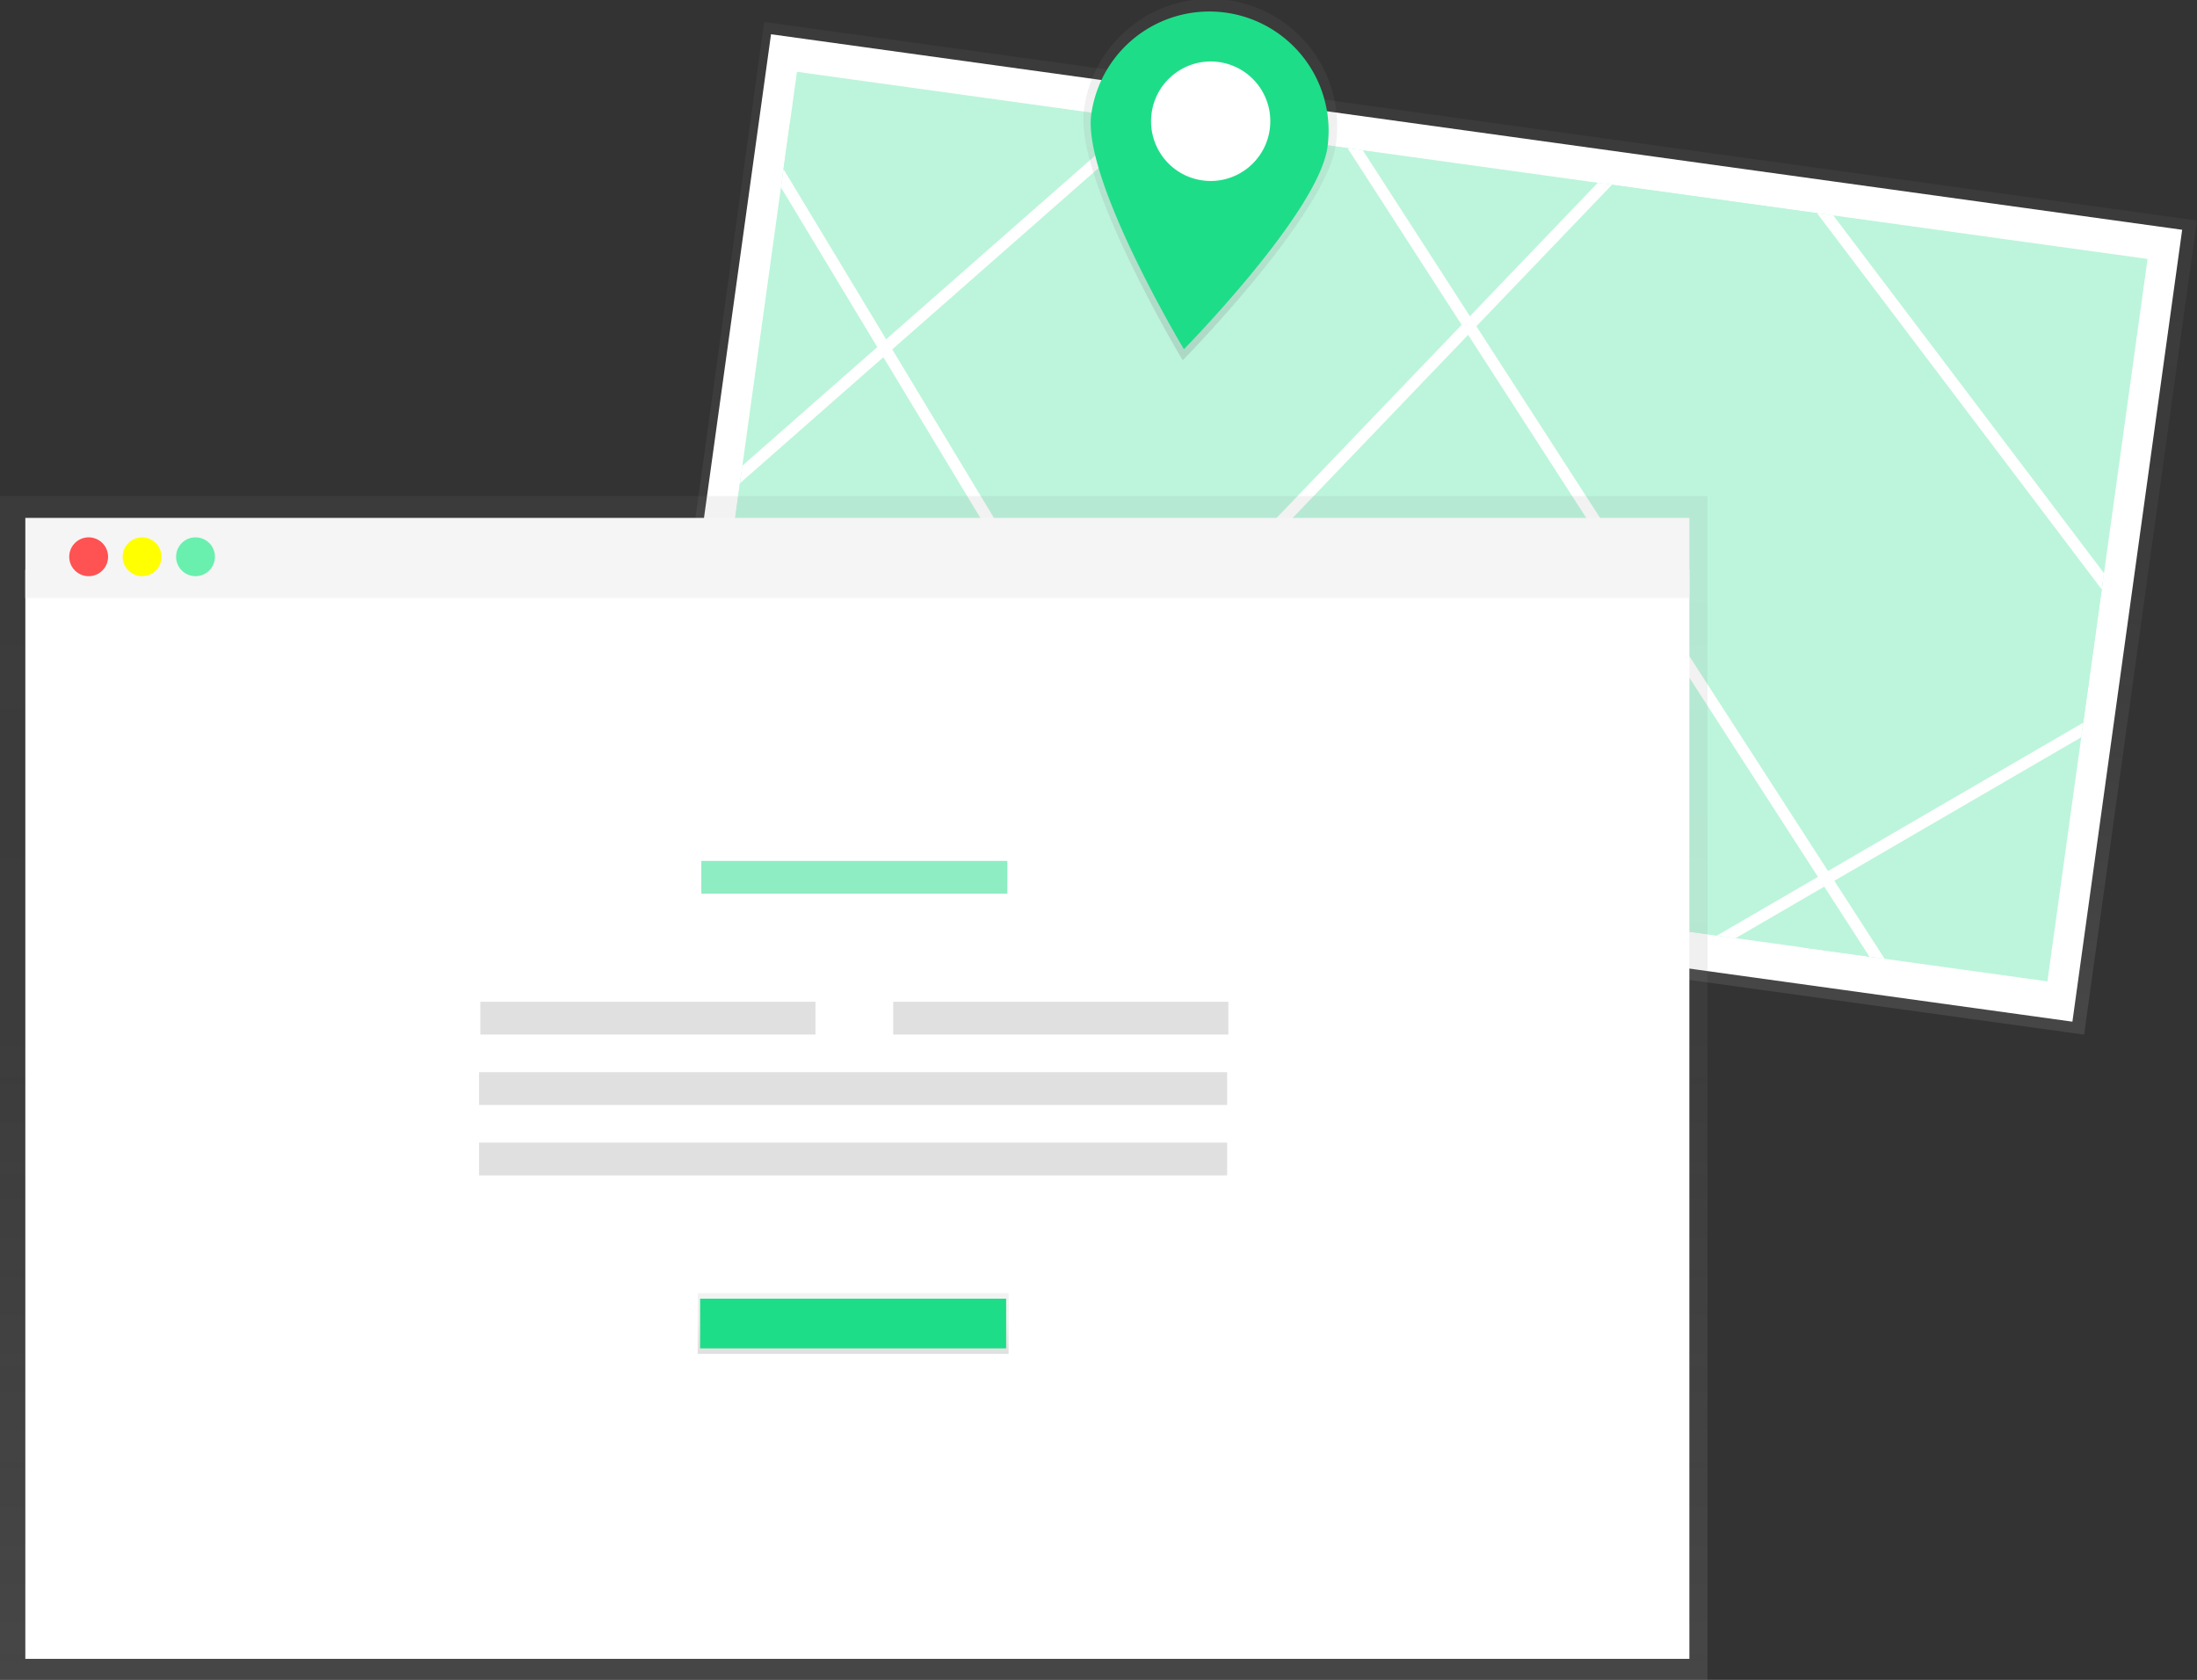 <svg xmlns="http://www.w3.org/2000/svg" xmlns:xlink="http://www.w3.org/1999/xlink" id="2490755a-457e-4afb-a65a-0ea5e4d54fde" width="945.48" height="723.06" data-name="Layer 1" viewBox="0 0 945.48 723.06"><rect x="0" y="0" width="945.48" height="723.06" fill="#333333" stroke="none"/><defs><linearGradient id="8cd9664d-1da2-4d12-b141-6acf96f68a9c" x1="740.07" x2="740.07" y1="472.54" y2="118.79" gradientTransform="matrix(0, 1.01, -1, 0, 1038.56, -429.84)" gradientUnits="userSpaceOnUse"><stop offset="0" stop-color="gray" stop-opacity=".25"/><stop offset=".54" stop-color="gray" stop-opacity=".12"/><stop offset="1" stop-color="gray" stop-opacity=".1"/></linearGradient><clipPath id="cdabdff6-c4be-4715-8138-a67c0a106d83" transform="translate(-130 -89.47)"><rect id="7312e2fe-1465-434b-8399-0e3c35e3f2aa" width="586.78" height="313.91" x="448.64" y="159.18" fill="#1edd88" data-name="&lt;Rectangle&gt;" transform="translate(50.43 -98.88) rotate(7.89)"/></clipPath><linearGradient id="2e0ace27-f24d-4475-8753-15718c01a844" x1="627.79" x2="627.79" y1="238.31" y2="82.56" gradientTransform="translate(47.68 -77.98) rotate(7.89)" xlink:href="#8cd9664d-1da2-4d12-b141-6acf96f68a9c"/><linearGradient id="4557fcba-ba8e-4ca6-a47b-16bad646016f" x1="367.4" x2="367.4" y1="723.06" y2="213.51" gradientTransform="matrix(1, 0, 0, 1, 0, 0)" xlink:href="#8cd9664d-1da2-4d12-b141-6acf96f68a9c"/><linearGradient id="4f826130-72fb-45c0-ad33-c53e19fef0b1" x1="367.14" x2="367.14" y1="582.74" y2="556.61" gradientTransform="matrix(1, 0, 0, 1, 0, 0)" xlink:href="#8cd9664d-1da2-4d12-b141-6acf96f68a9c"/></defs><title>address</title><rect width="353.76" height="622.49" x="566.02" y="5.62" fill="url(#8cd9664d-1da2-4d12-b141-6acf96f68a9c)" transform="translate(197.04 919.76) rotate(-82.11)"/><rect width="613.09" height="344.1" x="435.28" y="144.67" fill="#fff" transform="translate(-79.49 -188.31) rotate(7.89)"/><g opacity=".3"><rect id="f33a93cd-dff1-45ca-976d-3ca4de540e86" width="586.78" height="313.91" x="448.64" y="159.18" fill="#1edd88" data-name="&lt;Rectangle&gt;" transform="translate(-79.57 -188.35) rotate(7.89)"/><g clip-path="url(#cdabdff6-c4be-4715-8138-a67c0a106d83)"><polyline fill="#1edd88" stroke="#fff" stroke-miterlimit="10" stroke-width="5" points="305.89 25.78 541.8 416.84 685.31 436.73 935.87 291.06 738.08 29.61 387.52 395.45 187.09 320.14 545.2 5.32 837.19 457.78"/></g></g><path fill="url(#2e0ace27-f24d-4475-8753-15718c01a844)" d="M704.85,151.82c-4.16,30-65.87,92.74-65.87,92.74s-46.66-77.76-42.5-107.76a54.71,54.71,0,1,1,108.38,15Z" transform="translate(-130 -89.47)"/><path fill="#1edd88" d="M701.29,152.77c-3.9,28.14-61.79,87-61.79,87s-43.77-72.94-39.87-101.08a51.31,51.31,0,1,1,101.65,14.09Z" transform="translate(-130 -89.47)"/><ellipse cx="651.03" cy="141.65" fill="#fff" rx="25.72" ry="25.66" transform="translate(291.34 677.6) rotate(-82.11)"/><polygon fill="url(#4557fcba-ba8e-4ca6-a47b-16bad646016f)" points="0 213.51 0 239.22 0 723.06 734.81 723.06 734.81 239.22 734.81 213.51 0 213.51"/><rect width="716.12" height="468.79" x="10.9" y="245.21" fill="#fff"/><rect width="716.12" height="34.49" x="10.9" y="222.91" fill="#f5f5f5"/><circle cx="38.15" cy="239.64" r="8.36" fill="#ff5252"/><circle cx="61.15" cy="239.64" r="8.36" fill="#ff0"/><circle cx="84.14" cy="239.64" r="8.36" fill="#69f0ae"/><rect width="131.7" height="14.11" x="301.81" y="370.55" fill="#1edd88" opacity=".5"/><rect width="144.24" height="14.11" x="206.7" y="431.18" fill="#e0e0e0"/><rect width="144.24" height="14.11" x="514.39" y="520.65" fill="#e0e0e0" transform="translate(1043.02 965.94) rotate(-180)"/><rect width="321.93" height="14.11" x="206.17" y="461.49" fill="#e0e0e0"/><rect width="321.93" height="14.11" x="206.17" y="491.8" fill="#e0e0e0"/><rect width="133.79" height="26.13" x="300.25" y="556.61" fill="url(#4f826130-72fb-45c0-ad33-c53e19fef0b1)"/><rect width="131.7" height="21.38" x="301.29" y="558.98" fill="#1edd88"/></svg>